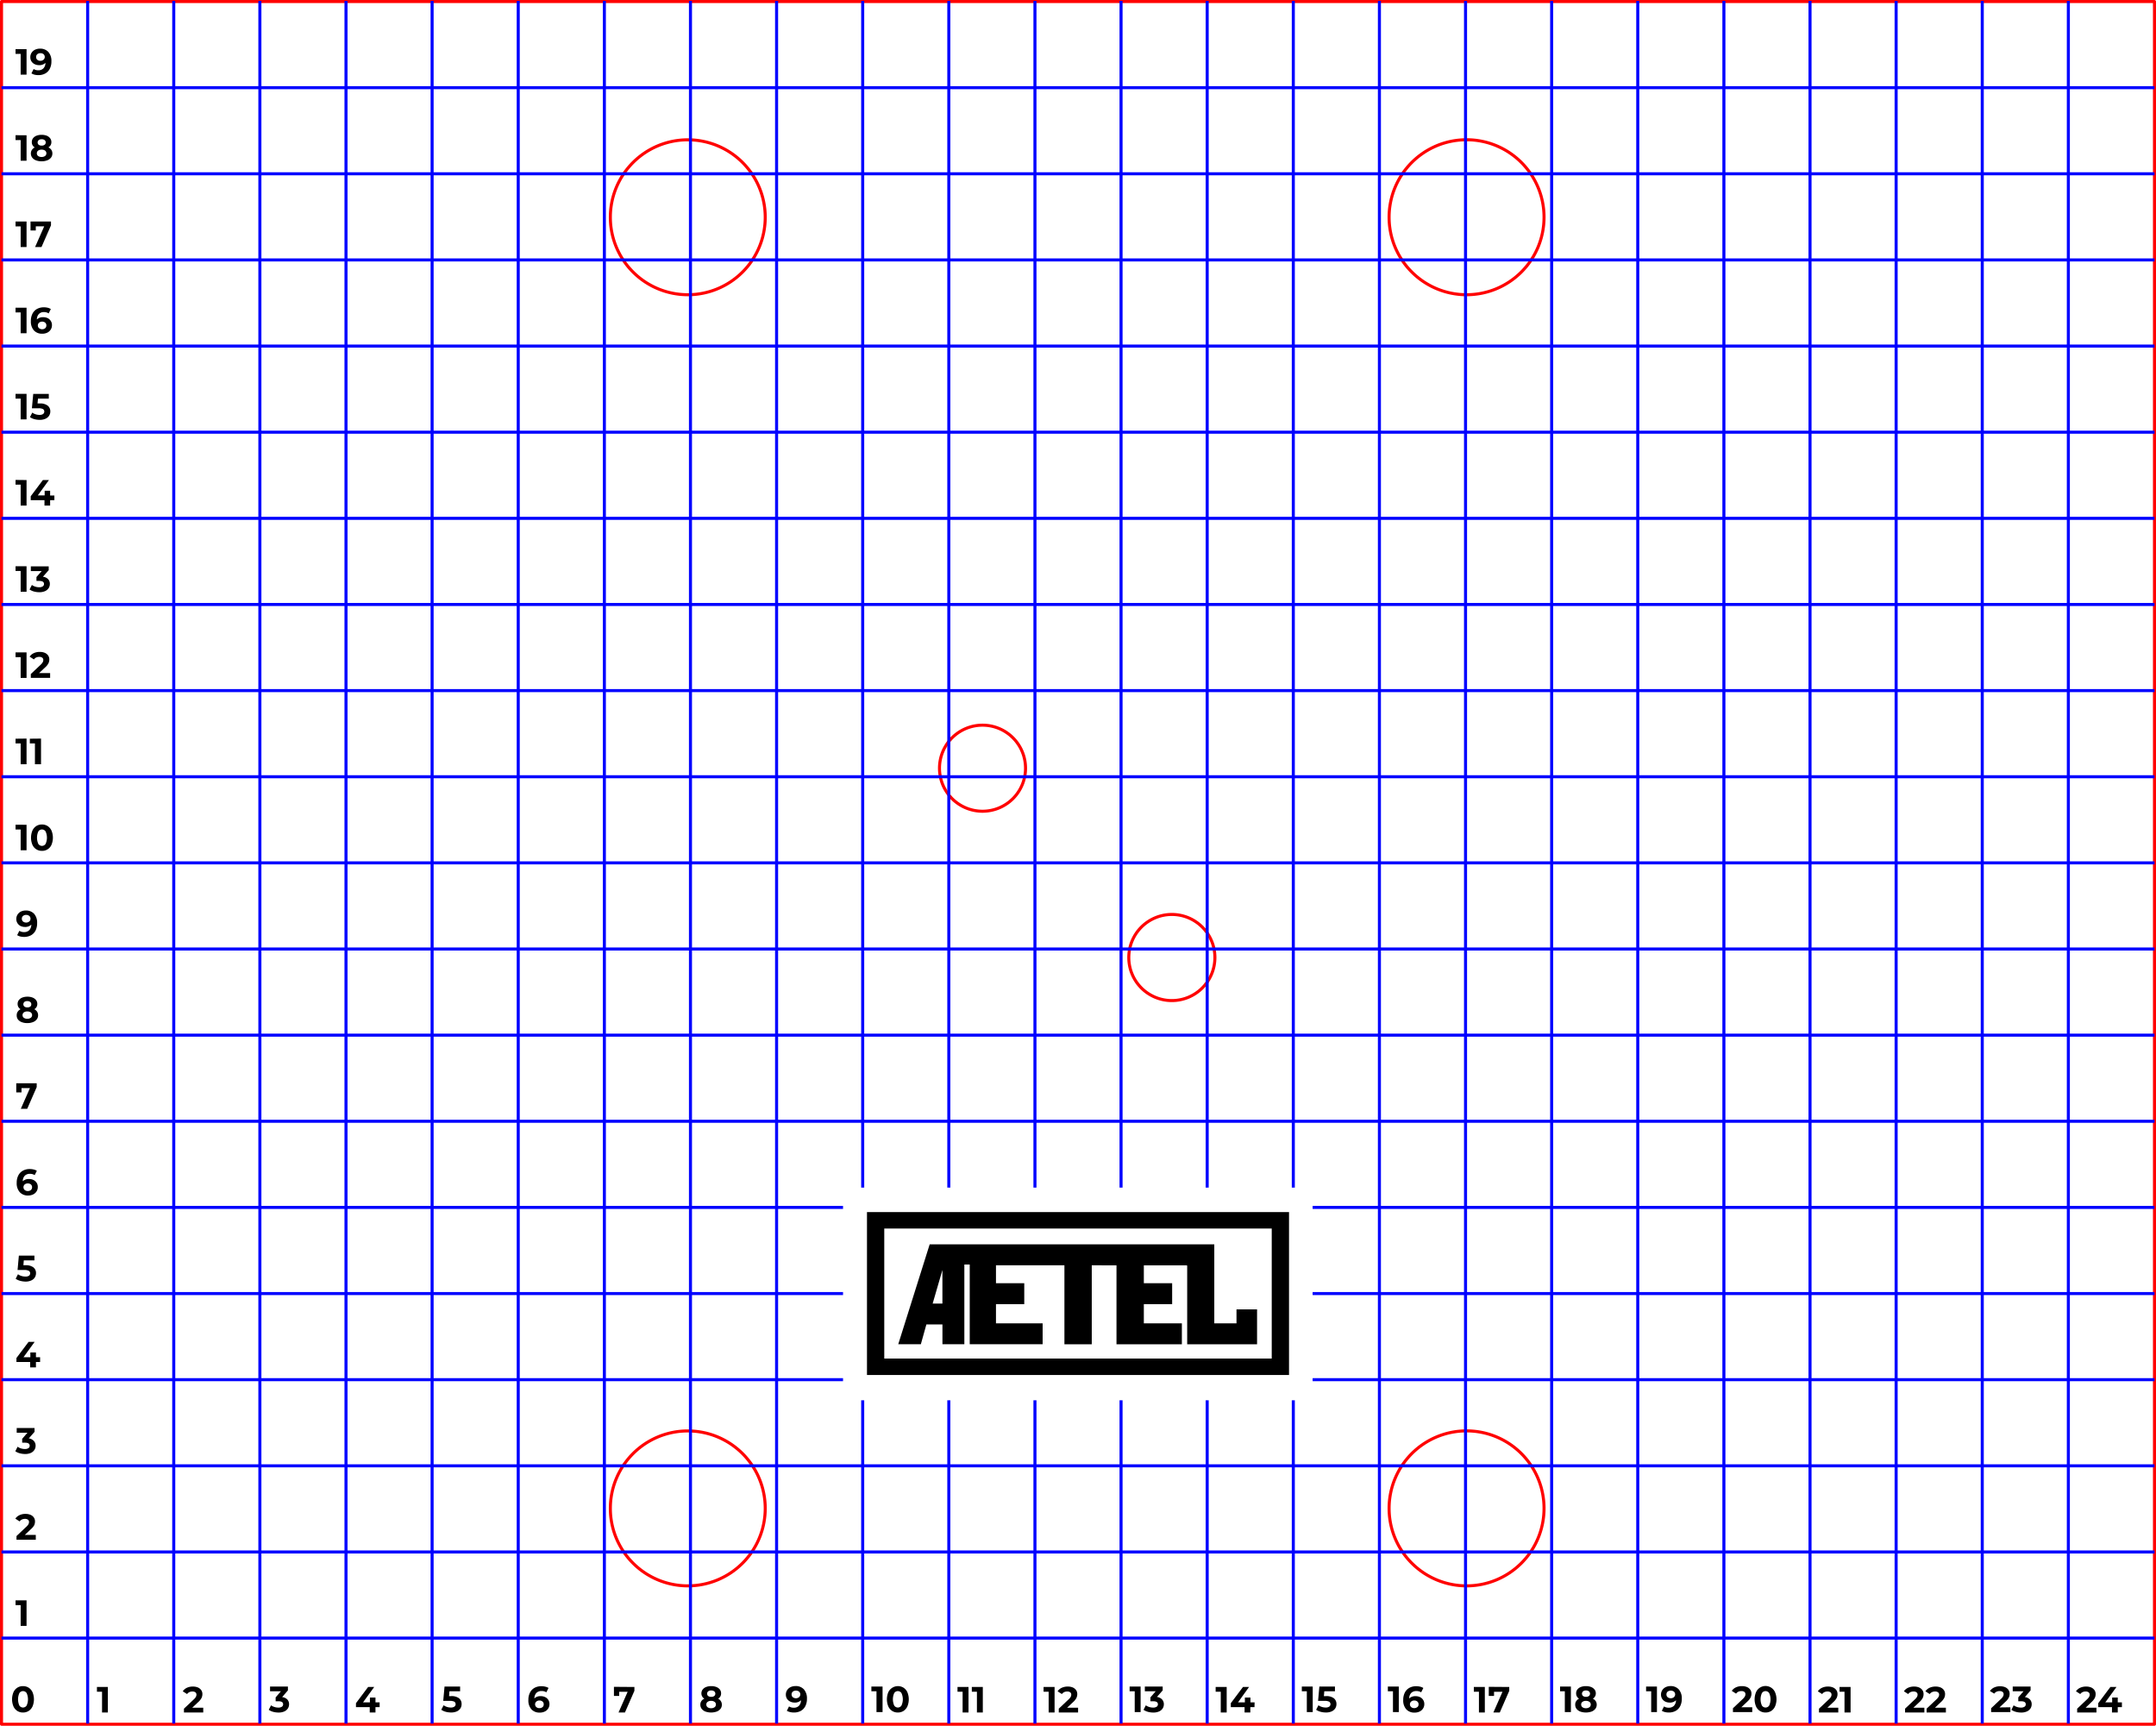 <?xml version="1.0" encoding="UTF-8" standalone="no"?>
<svg
   xmlns:dc="http://purl.org/dc/elements/1.1/"
   xmlns:cc="http://creativecommons.org/ns#"
   xmlns:rdf="http://www.w3.org/1999/02/22-rdf-syntax-ns#"
   xmlns:svg="http://www.w3.org/2000/svg"
   xmlns="http://www.w3.org/2000/svg"
   xmlns:sodipodi="http://sodipodi.sourceforge.net/DTD/sodipodi-0.dtd"
   xmlns:inkscape="http://www.inkscape.org/namespaces/inkscape"
   viewBox="0 0 709.66 567.93"
   version="1.1"
   id="svg276"
   sodipodi:docname="Y_Gantry_top_decorations.svg"
   width="187.764mm"
   height="150.265mm"
   inkscape:version="0.92.2 5c3e80d, 2017-08-06">
  <sodipodi:namedview
     pagecolor="#ffffff"
     bordercolor="#666666"
     borderopacity="1"
     objecttolerance="10"
     gridtolerance="10"
     guidetolerance="10"
     inkscape:pageopacity="0"
     inkscape:pageshadow="2"
     inkscape:window-width="640"
     inkscape:window-height="480"
     id="namedview278"
     showgrid="false"
     inkscape:document-units="mm"
     units="mm"
     inkscape:zoom="0.41554417"
     inkscape:cx="354.82999"
     inkscape:cy="283.965"
     inkscape:window-x="98"
     inkscape:window-y="0"
     inkscape:window-maximized="0"
     inkscape:current-layer="svg276" />
  <defs
     id="defs4">
    <style
       id="style2">.cls-1,.cls-2{fill:none;}.cls-1{stroke:red;stroke-linecap:round;stroke-linejoin:round;}.cls-2{stroke:blue;stroke-miterlimit:10;}</style>
  </defs>
  <title
     id="title6">Y_Gantry_top_decorations</title>
  <g
     id="top">
    <g
       id="CIRCLE">
      <path
         class="cls-1"
         d="m 308.74,252.31 a 14.16,14.16 0 1 1 14.16,14.16 14.16,14.16 0 0 1 -14.16,-14.16 z"
         transform="translate(0.5,0.5)"
         id="path8"
         inkscape:connector-curvature="0"
         style="fill:none;stroke:#ff0000;stroke-linecap:round;stroke-linejoin:round" />
    </g>
    <g
       id="CIRCLE-2"
       data-name="CIRCLE">
      <path
         class="cls-1"
         d="m 371.05,314.62 a 14.17,14.17 0 1 1 14.16,14.16 14.16,14.16 0 0 1 -14.16,-14.16 z"
         transform="translate(0.5,0.5)"
         id="path11"
         inkscape:connector-curvature="0"
         style="fill:none;stroke:#ff0000;stroke-linecap:round;stroke-linejoin:round" />
    </g>
    <g
       id="CIRCLE-3"
       data-name="CIRCLE">
      <path
         class="cls-1"
         d="M 200.4,71 A 25.49,25.49 0 1 1 225.89,96.49 25.49,25.49 0 0 1 200.4,71 Z"
         transform="translate(0.5,0.5)"
         id="path14"
         inkscape:connector-curvature="0"
         style="fill:none;stroke:#ff0000;stroke-linecap:round;stroke-linejoin:round" />
    </g>
    <g
       id="CIRCLE-4"
       data-name="CIRCLE">
      <path
         class="cls-1"
         d="m 456.73,495.9 a 25.5,25.5 0 1 1 25.5,25.49 25.5,25.5 0 0 1 -25.5,-25.49 z"
         transform="translate(0.5,0.5)"
         id="path17"
         inkscape:connector-curvature="0"
         style="fill:none;stroke:#ff0000;stroke-linecap:round;stroke-linejoin:round" />
    </g>
    <g
       id="CIRCLE-5"
       data-name="CIRCLE">
      <path
         class="cls-1"
         d="M 456.73,71 A 25.5,25.5 0 1 1 482.23,96.49 25.5,25.5 0 0 1 456.73,71 Z"
         transform="translate(0.5,0.5)"
         id="path20"
         inkscape:connector-curvature="0"
         style="fill:none;stroke:#ff0000;stroke-linecap:round;stroke-linejoin:round" />
    </g>
    <g
       id="CIRCLE-6"
       data-name="CIRCLE">
      <path
         class="cls-1"
         d="M 200.4,495.9 A 25.49,25.49 0 1 1 225.89,521.39 25.49,25.49 0 0 1 200.4,495.9 Z"
         transform="translate(0.5,0.5)"
         id="path23"
         inkscape:connector-curvature="0"
         style="fill:none;stroke:#ff0000;stroke-linecap:round;stroke-linejoin:round" />
    </g>
    <rect
       class="cls-1"
       x="0.5"
       y="0.5"
       width="708.66"
       height="566.93"
       id="rect26"
       style="fill:none;stroke:#ff0000;stroke-linecap:round;stroke-linejoin:round" />
  </g>
  <g
     id="deco_cut">
    <line
       class="cls-2"
       x1="28.85"
       y1="567.21"
       x2="28.85"
       y2="0.28"
       id="line29"
       style="fill:none;stroke:#0000ff;stroke-miterlimit:10" />
    <line
       class="cls-2"
       x1="57.19"
       y1="567.21"
       x2="57.19"
       y2="0.28"
       id="line31"
       style="fill:none;stroke:#0000ff;stroke-miterlimit:10" />
    <line
       class="cls-2"
       x1="85.54"
       y1="567.21"
       x2="85.54"
       y2="0.28"
       id="line33"
       style="fill:none;stroke:#0000ff;stroke-miterlimit:10" />
    <line
       class="cls-2"
       x1="113.89"
       y1="567.21"
       x2="113.89"
       y2="0.28"
       id="line35"
       style="fill:none;stroke:#0000ff;stroke-miterlimit:10" />
    <line
       class="cls-2"
       x1="142.23"
       y1="567.21"
       x2="142.23"
       y2="0.28"
       id="line37"
       style="fill:none;stroke:#0000ff;stroke-miterlimit:10" />
    <line
       class="cls-2"
       x1="170.58"
       y1="567.21"
       x2="170.58"
       y2="0.28"
       id="line39"
       style="fill:none;stroke:#0000ff;stroke-miterlimit:10" />
    <line
       class="cls-2"
       x1="198.93"
       y1="567.21"
       x2="198.93"
       y2="0.28"
       id="line41"
       style="fill:none;stroke:#0000ff;stroke-miterlimit:10" />
    <line
       class="cls-2"
       x1="227.27"
       y1="567.21"
       x2="227.27"
       y2="0.28"
       id="line43"
       style="fill:none;stroke:#0000ff;stroke-miterlimit:10" />
    <line
       class="cls-2"
       x1="255.62"
       y1="567.21"
       x2="255.62"
       y2="0.28"
       id="line45"
       style="fill:none;stroke:#0000ff;stroke-miterlimit:10" />
    <line
       class="cls-2"
       x1="283.96"
       y1="390.83"
       x2="283.96"
       y2="0.28"
       id="line47"
       style="fill:none;stroke:#0000ff;stroke-miterlimit:10" />
    <line
       class="cls-2"
       x1="312.31"
       y1="390.83"
       x2="312.31"
       y2="0.28"
       id="line49"
       style="fill:none;stroke:#0000ff;stroke-miterlimit:10" />
    <line
       class="cls-2"
       x1="340.66"
       y1="390.83"
       x2="340.66"
       y2="0.28"
       id="line51"
       style="fill:none;stroke:#0000ff;stroke-miterlimit:10" />
    <line
       class="cls-2"
       x1="369"
       y1="390.83"
       x2="369"
       y2="0.28"
       id="line53"
       style="fill:none;stroke:#0000ff;stroke-miterlimit:10" />
    <line
       class="cls-2"
       x1="397.35"
       y1="390.83"
       x2="397.35"
       y2="0.28"
       id="line55"
       style="fill:none;stroke:#0000ff;stroke-miterlimit:10" />
    <line
       class="cls-2"
       x1="425.7"
       y1="390.83"
       x2="425.7"
       y2="0.28"
       id="line57"
       style="fill:none;stroke:#0000ff;stroke-miterlimit:10" />
    <line
       class="cls-2"
       x1="454.04"
       y1="567.21"
       x2="454.04"
       y2="0.28"
       id="line59"
       style="fill:none;stroke:#0000ff;stroke-miterlimit:10" />
    <line
       class="cls-2"
       x1="482.39"
       y1="567.21"
       x2="482.39"
       y2="0.28"
       id="line61"
       style="fill:none;stroke:#0000ff;stroke-miterlimit:10" />
    <line
       class="cls-2"
       x1="510.74"
       y1="567.21"
       x2="510.74"
       y2="0.28"
       id="line63"
       style="fill:none;stroke:#0000ff;stroke-miterlimit:10" />
    <line
       class="cls-2"
       x1="539.08"
       y1="567.21"
       x2="539.08"
       y2="0.28"
       id="line65"
       style="fill:none;stroke:#0000ff;stroke-miterlimit:10" />
    <line
       class="cls-2"
       x1="567.43"
       y1="567.21"
       x2="567.43"
       y2="0.28"
       id="line67"
       style="fill:none;stroke:#0000ff;stroke-miterlimit:10" />
    <line
       class="cls-2"
       x1="595.78"
       y1="567.21"
       x2="595.78"
       y2="0.28"
       id="line69"
       style="fill:none;stroke:#0000ff;stroke-miterlimit:10" />
    <line
       class="cls-2"
       x1="624.12"
       y1="567.21"
       x2="624.12"
       y2="0.28"
       id="line71"
       style="fill:none;stroke:#0000ff;stroke-miterlimit:10" />
    <line
       class="cls-2"
       x1="652.47"
       y1="567.21"
       x2="652.47"
       y2="0.28"
       id="line73"
       style="fill:none;stroke:#0000ff;stroke-miterlimit:10" />
    <line
       class="cls-2"
       x1="680.81"
       y1="567.21"
       x2="680.81"
       y2="0.28"
       id="line75"
       style="fill:none;stroke:#0000ff;stroke-miterlimit:10" />
    <line
       class="cls-2"
       x1="0.5"
       y1="28.85"
       x2="709.16"
       y2="28.85"
       id="line77"
       style="fill:none;stroke:#0000ff;stroke-miterlimit:10" />
    <line
       class="cls-2"
       x1="0.5"
       y1="57.19"
       x2="709.16"
       y2="57.19"
       id="line79"
       style="fill:none;stroke:#0000ff;stroke-miterlimit:10" />
    <line
       class="cls-2"
       x1="0.5"
       y1="85.54"
       x2="709.16"
       y2="85.54"
       id="line81"
       style="fill:none;stroke:#0000ff;stroke-miterlimit:10" />
    <line
       class="cls-2"
       x1="0.5"
       y1="113.89"
       x2="709.16"
       y2="113.89"
       id="line83"
       style="fill:none;stroke:#0000ff;stroke-miterlimit:10" />
    <line
       class="cls-2"
       x1="0.5"
       y1="142.23"
       x2="709.16"
       y2="142.23"
       id="line85"
       style="fill:none;stroke:#0000ff;stroke-miterlimit:10" />
    <line
       class="cls-2"
       x1="0.5"
       y1="170.58"
       x2="709.16"
       y2="170.58"
       id="line87"
       style="fill:none;stroke:#0000ff;stroke-miterlimit:10" />
    <line
       class="cls-2"
       x1="0.5"
       y1="198.93"
       x2="709.16"
       y2="198.93"
       id="line89"
       style="fill:none;stroke:#0000ff;stroke-miterlimit:10" />
    <line
       class="cls-2"
       x1="0.5"
       y1="227.27"
       x2="709.16"
       y2="227.27"
       id="line91"
       style="fill:none;stroke:#0000ff;stroke-miterlimit:10" />
    <line
       class="cls-2"
       x1="0.5"
       y1="255.62"
       x2="709.16"
       y2="255.62"
       id="line93"
       style="fill:none;stroke:#0000ff;stroke-miterlimit:10" />
    <line
       class="cls-2"
       x1="0.5"
       y1="283.96"
       x2="709.16"
       y2="283.96"
       id="line95"
       style="fill:none;stroke:#0000ff;stroke-miterlimit:10" />
    <line
       class="cls-2"
       x1="0.5"
       y1="312.31"
       x2="709.16"
       y2="312.31"
       id="line97"
       style="fill:none;stroke:#0000ff;stroke-miterlimit:10" />
    <line
       class="cls-2"
       x1="0.5"
       y1="340.66"
       x2="709.16"
       y2="340.66"
       id="line99"
       style="fill:none;stroke:#0000ff;stroke-miterlimit:10" />
    <line
       class="cls-2"
       x1="0.5"
       y1="369"
       x2="709.16"
       y2="369"
       id="line101"
       style="fill:none;stroke:#0000ff;stroke-miterlimit:10" />
    <line
       class="cls-2"
       x1="0.5"
       y1="397.35"
       x2="277.49"
       y2="397.35"
       id="line103"
       style="fill:none;stroke:#0000ff;stroke-miterlimit:10" />
    <line
       class="cls-2"
       x1="0.5"
       y1="425.7"
       x2="277.49"
       y2="425.7"
       id="line105"
       style="fill:none;stroke:#0000ff;stroke-miterlimit:10" />
    <line
       class="cls-2"
       x1="0.5"
       y1="454.04"
       x2="277.49"
       y2="454.04"
       id="line107"
       style="fill:none;stroke:#0000ff;stroke-miterlimit:10" />
    <line
       class="cls-2"
       x1="0.5"
       y1="482.39"
       x2="709.16"
       y2="482.39"
       id="line109"
       style="fill:none;stroke:#0000ff;stroke-miterlimit:10" />
    <line
       class="cls-2"
       x1="0.5"
       y1="510.74"
       x2="709.16"
       y2="510.74"
       id="line111"
       style="fill:none;stroke:#0000ff;stroke-miterlimit:10" />
    <line
       class="cls-2"
       x1="0.5"
       y1="539.08"
       x2="709.16"
       y2="539.08"
       id="line113"
       style="fill:none;stroke:#0000ff;stroke-miterlimit:10" />
    <path
       d="M 284.87,398.39 V 452 h 138.92 v -53.61 z m 133.23,48.2 H 290.56 V 403.8 H 418.1 Z"
       transform="translate(0.5,0.5)"
       id="path115"
       inkscape:connector-curvature="0" />
    <path
       d="m 406.5,430.4 v 4.6 h -7.31 v -26 h -93.68 l -10.35,32.88 h 7.44 l 1.82,-6.51 h 5.29 v 6.51 h 7.21 v -26.24 h 1.77 v 26.24 h 24 V 435 h -15.36 v -6.32 h 9.31 v -6.89 h -9.31 v -5.89 h 22.53 v 26 h 9 v -26 H 367 v 26 h 21.52 V 435 H 376 v -6.32 h 9.32 v -6.89 H 376 v -5.89 h 14.18 v 0.1 h 0.09 v 25.89 h 23 V 430.4 Z m -96.8,-12.91 v 11 h -3.21 l 3.21,-11.05 v 0.07 z"
       transform="translate(0.5,0.5)"
       id="path117"
       inkscape:connector-curvature="0" />
    <path
       d="m 544.89,554.53 v 8.4 H 543 v -6.84 h -1.68 v -1.56 z"
       transform="translate(0.5,0.5)"
       id="path119"
       inkscape:connector-curvature="0" />
    <path
       d="m 552.07,555.46 a 4.42,4.42 0 0 1 1,3.09 5.18,5.18 0 0 1 -0.54,2.45 3.68,3.68 0 0 1 -1.5,1.55 4.67,4.67 0 0 1 -2.25,0.52 5.34,5.34 0 0 1 -1.28,-0.15 3.6,3.6 0 0 1 -1,-0.42 l 0.72,-1.43 a 2.75,2.75 0 0 0 1.58,0.42 2.28,2.28 0 0 0 1.69,-0.63 2.66,2.66 0 0 0 0.67,-1.82 2.8,2.8 0 0 1 -2.09,0.76 3.23,3.23 0 0 1 -1.46,-0.33 2.58,2.58 0 0 1 -1,-0.91 2.55,2.55 0 0 1 -0.38,-1.38 2.59,2.59 0 0 1 0.42,-1.47 2.69,2.69 0 0 1 1.15,-1 3.69,3.69 0 0 1 1.61,-0.34 3.55,3.55 0 0 1 2.66,1.09 z m -1.58,2.54 a 1.22,1.22 0 0 0 0,-1.8 1.76,1.76 0 0 0 -2.08,0 1.16,1.16 0 0 0 -0.39,0.92 1.14,1.14 0 0 0 0.39,0.91 1.69,1.69 0 0 0 2.07,0 z"
       transform="translate(0.5,0.5)"
       id="path121"
       inkscape:connector-curvature="0" />
    <path
       d="m 576.26,561.35 v 1.58 h -6.35 v -1.26 l 3.24,-3.06 a 3.45,3.45 0 0 0 0.69,-0.85 1.52,1.52 0 0 0 0.18,-0.7 0.92,0.92 0 0 0 -0.34,-0.77 1.59,1.59 0 0 0 -1,-0.27 2.33,2.33 0 0 0 -1,0.21 1.94,1.94 0 0 0 -0.74,0.63 l -1.42,-0.91 a 3.34,3.34 0 0 1 1.36,-1.15 4.5,4.5 0 0 1 2,-0.41 4.17,4.17 0 0 1 1.64,0.3 2.5,2.5 0 0 1 1.09,0.87 2.23,2.23 0 0 1 0.39,1.31 2.93,2.93 0 0 1 -0.29,1.28 4.88,4.88 0 0 1 -1.11,1.37 l -1.94,1.83 z"
       transform="translate(0.5,0.5)"
       id="path123"
       inkscape:connector-curvature="0" />
    <path
       d="m 578.78,562.56 a 3.45,3.45 0 0 1 -1.28,-1.5 6.13,6.13 0 0 1 0,-4.66 3.42,3.42 0 0 1 6.27,0 6,6 0 0 1 0,4.66 3.43,3.43 0 0 1 -1.27,1.5 3.47,3.47 0 0 1 -1.86,0.51 3.42,3.42 0 0 1 -1.86,-0.51 z m 3.06,-1.79 a 4.95,4.95 0 0 0 0,-4.08 1.42,1.42 0 0 0 -2.4,0 4.95,4.95 0 0 0 0,4.08 1.42,1.42 0 0 0 2.4,0 z"
       transform="translate(0.5,0.5)"
       id="path125"
       inkscape:connector-curvature="0" />
    <path
       d="m 516.57,554.53 v 8.4 h -2 v -6.84 H 513 v -1.56 z"
       transform="translate(0.5,0.5)"
       id="path127"
       inkscape:connector-curvature="0" />
    <path
       d="m 524.74,559.33 a 2.07,2.07 0 0 1 0.33,1.16 2.19,2.19 0 0 1 -0.45,1.37 2.91,2.91 0 0 1 -1.25,0.9 5.71,5.71 0 0 1 -3.71,0 2.94,2.94 0 0 1 -1.24,-0.9 2.24,2.24 0 0 1 -0.43,-1.37 2,2 0 0 1 0.33,-1.16 2.37,2.37 0 0 1 0.94,-0.82 2.07,2.07 0 0 1 -0.72,-0.72 2,2 0 0 1 -0.25,-1 2.08,2.08 0 0 1 0.4,-1.28 2.6,2.6 0 0 1 1.14,-0.83 4.42,4.42 0 0 1 1.68,-0.29 4.49,4.49 0 0 1 1.7,0.29 2.7,2.7 0 0 1 1.15,0.83 2.08,2.08 0 0 1 0.41,1.28 2,2 0 0 1 -0.26,1 2,2 0 0 1 -0.73,0.72 2.43,2.43 0 0 1 0.96,0.82 z m -2.07,2 a 1.06,1.06 0 0 0 0.43,-0.89 1,1 0 0 0 -0.43,-0.87 1.84,1.84 0 0 0 -1.16,-0.33 1.8,1.8 0 0 0 -1.14,0.33 1,1 0 0 0 -0.42,0.87 1.05,1.05 0 0 0 0.42,0.89 1.8,1.8 0 0 0 1.14,0.33 1.84,1.84 0 0 0 1.16,-0.34 z m -2.1,-5.22 a 1,1 0 0 0 0,1.53 1.48,1.48 0 0 0 0.94,0.27 1.56,1.56 0 0 0 1,-0.27 1,1 0 0 0 0,-1.53 1.5,1.5 0 0 0 -1,-0.29 1.47,1.47 0 0 0 -0.94,0.28 z"
       transform="translate(0.5,0.5)"
       id="path129"
       inkscape:connector-curvature="0" />
    <path
       d="m 488.24,554.67 v 8.4 h -1.94 v -6.84 h -1.68 v -1.56 z"
       transform="translate(0.5,0.5)"
       id="path131"
       inkscape:connector-curvature="0" />
    <path
       d="m 496.28,554.67 v 1.26 l -3.12,7.14 h -2.11 l 3,-6.81 h -2.78 v 1.36 h -1.73 v -3 z"
       transform="translate(0.5,0.5)"
       id="path133"
       inkscape:connector-curvature="0" />
    <path
       d="m 459.92,554.53 v 8.4 H 458 v -6.84 h -1.68 v -1.56 z"
       transform="translate(0.5,0.5)"
       id="path135"
       inkscape:connector-curvature="0" />
    <path
       d="m 466.89,558 a 2.48,2.48 0 0 1 1.43,2.29 2.59,2.59 0 0 1 -0.42,1.47 2.69,2.69 0 0 1 -1.15,1 3.69,3.69 0 0 1 -1.61,0.34 3.56,3.56 0 0 1 -2.76,-1.08 4.34,4.34 0 0 1 -1,-3.08 5.18,5.18 0 0 1 0.54,-2.45 3.7,3.7 0 0 1 1.51,-1.55 4.6,4.6 0 0 1 2.24,-0.52 5.55,5.55 0 0 1 1.29,0.15 3.6,3.6 0 0 1 1.04,0.43 l -0.72,1.43 a 2.77,2.77 0 0 0 -1.58,-0.42 2.31,2.31 0 0 0 -1.69,0.62 2.64,2.64 0 0 0 -0.67,1.82 2.81,2.81 0 0 1 2.08,-0.75 3.23,3.23 0 0 1 1.47,0.3 z m -0.85,3.3 a 1.16,1.16 0 0 0 0.39,-0.92 1.14,1.14 0 0 0 -0.39,-0.91 1.49,1.49 0 0 0 -1,-0.35 1.52,1.52 0 0 0 -1.05,0.36 1.2,1.2 0 0 0 0,1.8 1.53,1.53 0 0 0 1.08,0.35 1.5,1.5 0 0 0 0.93,-0.34 z"
       transform="translate(0.5,0.5)"
       id="path137"
       inkscape:connector-curvature="0" />
    <path
       d="m 431.59,554.53 v 8.4 h -1.94 v -6.84 H 428 v -1.56 z"
       transform="translate(0.5,0.5)"
       id="path139"
       inkscape:connector-curvature="0" />
    <path
       d="m 438.56,558.39 a 2.38,2.38 0 0 1 0.84,1.9 2.61,2.61 0 0 1 -0.38,1.4 2.79,2.79 0 0 1 -1.17,1 4.48,4.48 0 0 1 -1.94,0.37 6.4,6.4 0 0 1 -1.74,-0.23 4.48,4.48 0 0 1 -1.46,-0.67 l 0.77,-1.48 a 3.66,3.66 0 0 0 1.1,0.55 4,4 0 0 0 1.28,0.2 2,2 0 0 0 1.16,-0.29 1,1 0 0 0 0,-1.62 3.08,3.08 0 0 0 -1.52,-0.27 h -2.15 l 0.43,-4.73 h 5.13 v 1.56 h -3.51 l -0.13,1.6 h 0.69 a 4.06,4.06 0 0 1 2.6,0.71 z"
       transform="translate(0.5,0.5)"
       id="path141"
       inkscape:connector-curvature="0" />
    <path
       d="m 403.27,554.67 v 8.4 h -1.95 v -6.84 h -1.68 v -1.56 z"
       transform="translate(0.5,0.5)"
       id="path143"
       inkscape:connector-curvature="0" />
    <path
       d="m 412.42,561.31 h -1.37 v 1.76 h -1.89 v -1.76 h -4.53 V 560 l 4,-5.33 h 2 l -3.63,5.06 h 2.26 v -1.58 h 1.83 v 1.58 h 1.37 z"
       transform="translate(0.5,0.5)"
       id="path145"
       inkscape:connector-curvature="0" />
    <path
       d="m 374.94,554.53 v 8.4 H 373 v -6.84 h -1.68 v -1.56 z"
       transform="translate(0.5,0.5)"
       id="path147"
       inkscape:connector-curvature="0" />
    <path
       d="m 382,558.77 a 2.28,2.28 0 0 1 0.59,1.59 2.55,2.55 0 0 1 -0.38,1.35 2.75,2.75 0 0 1 -1.17,1 4.49,4.49 0 0 1 -1.93,0.37 6.52,6.52 0 0 1 -1.75,-0.23 4.68,4.68 0 0 1 -1.46,-0.67 l 0.76,-1.48 a 3.6,3.6 0 0 0 1.11,0.55 4,4 0 0 0 1.29,0.2 2,2 0 0 0 1.15,-0.28 0.9,0.9 0 0 0 0.42,-0.8 c 0,-0.69 -0.52,-1 -1.57,-1 h -0.89 v -1.28 l 1.73,-2 h -3.57 v -1.56 h 5.88 v 1.26 l -1.9,2.16 a 2.79,2.79 0 0 1 1.69,0.82 z"
       transform="translate(0.5,0.5)"
       id="path149"
       inkscape:connector-curvature="0" />
    <path
       d="m 346.62,554.67 v 8.4 h -1.95 v -6.84 H 343 v -1.56 z"
       transform="translate(0.5,0.5)"
       id="path151"
       inkscape:connector-curvature="0" />
    <path
       d="m 354.36,561.49 v 1.58 H 348 v -1.26 l 3.24,-3.06 a 3.44,3.44 0 0 0 0.69,-0.84 1.55,1.55 0 0 0 0.18,-0.7 0.93,0.93 0 0 0 -0.34,-0.78 1.59,1.59 0 0 0 -1,-0.27 2.33,2.33 0 0 0 -1,0.21 1.94,1.94 0 0 0 -0.74,0.63 l -1.42,-0.91 a 3.34,3.34 0 0 1 1.36,-1.15 4.64,4.64 0 0 1 2,-0.41 4.17,4.17 0 0 1 1.64,0.3 2.58,2.58 0 0 1 1.09,0.87 2.23,2.23 0 0 1 0.39,1.31 3,3 0 0 1 -0.29,1.29 5,5 0 0 1 -1.11,1.37 l -1.94,1.82 z"
       transform="translate(0.5,0.5)"
       id="path153"
       inkscape:connector-curvature="0" />
    <path
       d="m 318.29,554.67 v 8.4 h -1.94 v -6.84 h -1.68 v -1.56 z"
       transform="translate(0.5,0.5)"
       id="path155"
       inkscape:connector-curvature="0" />
    <path
       d="m 323,554.67 v 8.4 h -1.94 v -6.84 h -1.68 v -1.56 z"
       transform="translate(0.5,0.5)"
       id="path157"
       inkscape:connector-curvature="0" />
    <path
       d="m 290,554.53 v 8.4 h -2 v -6.84 h -1.68 v -1.56 z"
       transform="translate(0.5,0.5)"
       id="path159"
       inkscape:connector-curvature="0" />
    <path
       d="m 293.17,562.56 a 3.45,3.45 0 0 1 -1.28,-1.5 6.13,6.13 0 0 1 0,-4.66 3.51,3.51 0 0 1 5,-1.5 3.51,3.51 0 0 1 1.28,1.5 6.13,6.13 0 0 1 0,4.66 3.51,3.51 0 0 1 -1.28,1.5 3.47,3.47 0 0 1 -1.86,0.51 3.42,3.42 0 0 1 -1.86,-0.51 z m 3.06,-1.79 a 4.95,4.95 0 0 0 0,-4.08 1.42,1.42 0 0 0 -2.4,0 5.05,5.05 0 0 0 0,4.08 1.42,1.42 0 0 0 2.4,0 z"
       transform="translate(0.5,0.5)"
       id="path161"
       inkscape:connector-curvature="0" />
    <path
       d="m 264.11,555.46 a 4.42,4.42 0 0 1 1,3.09 5.18,5.18 0 0 1 -0.54,2.45 3.68,3.68 0 0 1 -1.5,1.55 4.67,4.67 0 0 1 -2.25,0.52 5.34,5.34 0 0 1 -1.28,-0.15 3.6,3.6 0 0 1 -1.05,-0.42 l 0.72,-1.43 a 2.75,2.75 0 0 0 1.58,0.42 2.28,2.28 0 0 0 1.69,-0.63 2.66,2.66 0 0 0 0.67,-1.82 2.8,2.8 0 0 1 -2.09,0.76 3.23,3.23 0 0 1 -1.46,-0.33 2.58,2.58 0 0 1 -1.05,-0.91 2.55,2.55 0 0 1 -0.38,-1.38 2.59,2.59 0 0 1 0.42,-1.47 2.69,2.69 0 0 1 1.15,-1 3.69,3.69 0 0 1 1.61,-0.34 3.55,3.55 0 0 1 2.76,1.09 z m -1.58,2.54 a 1.22,1.22 0 0 0 0,-1.8 1.76,1.76 0 0 0 -2.08,0 1.16,1.16 0 0 0 -0.39,0.92 1.14,1.14 0 0 0 0.39,0.91 1.69,1.69 0 0 0 2.07,0 z"
       transform="translate(0.5,0.5)"
       id="path163"
       inkscape:connector-curvature="0" />
    <path
       d="m 236.77,559.33 a 2.07,2.07 0 0 1 0.33,1.16 2.18,2.18 0 0 1 -0.44,1.37 3,3 0 0 1 -1.25,0.9 5.71,5.71 0 0 1 -3.71,0 2.94,2.94 0 0 1 -1.24,-0.9 2.24,2.24 0 0 1 -0.44,-1.37 2.07,2.07 0 0 1 0.33,-1.16 2.4,2.4 0 0 1 1,-0.82 1.91,1.91 0 0 1 -0.72,-0.72 2,2 0 0 1 -0.26,-1 2.08,2.08 0 0 1 0.41,-1.28 2.6,2.6 0 0 1 1.14,-0.83 4.42,4.42 0 0 1 1.68,-0.29 4.49,4.49 0 0 1 1.7,0.29 2.7,2.7 0 0 1 1.15,0.83 2.08,2.08 0 0 1 0.4,1.28 2,2 0 0 1 -0.25,1 2,2 0 0 1 -0.73,0.72 2.33,2.33 0 0 1 0.9,0.82 z m -2.06,2 a 1.09,1.09 0 0 0 0.43,-0.89 1,1 0 0 0 -0.43,-0.87 1.84,1.84 0 0 0 -1.16,-0.33 1.8,1.8 0 0 0 -1.14,0.33 1,1 0 0 0 -0.42,0.87 1.05,1.05 0 0 0 0.42,0.89 1.8,1.8 0 0 0 1.14,0.33 1.84,1.84 0 0 0 1.16,-0.34 z m -2.1,-5.22 a 0.9,0.9 0 0 0 -0.35,0.77 0.93,0.93 0 0 0 0.34,0.76 1.53,1.53 0 0 0 1,0.27 1.56,1.56 0 0 0 1,-0.27 1,1 0 0 0 0,-1.53 1.5,1.5 0 0 0 -1,-0.29 1.47,1.47 0 0 0 -0.99,0.28 z"
       transform="translate(0.5,0.5)"
       id="path165"
       inkscape:connector-curvature="0" />
    <path
       d="m 208.32,554.67 v 1.26 l -3.12,7.14 h -2.11 l 3,-6.81 h -2.78 v 1.36 h -1.73 v -3 z"
       transform="translate(0.5,0.5)"
       id="path167"
       inkscape:connector-curvature="0" />
    <path
       d="m 178.93,558 a 2.48,2.48 0 0 1 1.43,2.29 2.59,2.59 0 0 1 -0.42,1.47 2.69,2.69 0 0 1 -1.15,1 3.69,3.69 0 0 1 -1.61,0.34 3.56,3.56 0 0 1 -2.76,-1.08 4.34,4.34 0 0 1 -1,-3.08 5.18,5.18 0 0 1 0.54,-2.45 3.7,3.7 0 0 1 1.51,-1.55 4.6,4.6 0 0 1 2.24,-0.52 5.55,5.55 0 0 1 1.29,0.15 3.6,3.6 0 0 1 1.05,0.42 l -0.72,1.43 a 2.77,2.77 0 0 0 -1.58,-0.42 2.31,2.31 0 0 0 -1.69,0.62 2.64,2.64 0 0 0 -0.67,1.82 2.81,2.81 0 0 1 2.08,-0.75 3.23,3.23 0 0 1 1.46,0.31 z m -0.85,3.3 a 1.16,1.16 0 0 0 0.39,-0.92 1.14,1.14 0 0 0 -0.39,-0.91 1.49,1.49 0 0 0 -1,-0.35 1.52,1.52 0 0 0 -1.05,0.36 1.2,1.2 0 0 0 0,1.8 1.53,1.53 0 0 0 1.08,0.35 1.5,1.5 0 0 0 0.97,-0.34 z"
       transform="translate(0.5,0.5)"
       id="path169"
       inkscape:connector-curvature="0" />
    <path
       d="m 150.6,558.39 a 2.38,2.38 0 0 1 0.84,1.9 2.61,2.61 0 0 1 -0.38,1.4 2.79,2.79 0 0 1 -1.17,1 4.48,4.48 0 0 1 -1.94,0.37 6.4,6.4 0 0 1 -1.74,-0.23 4.48,4.48 0 0 1 -1.46,-0.67 l 0.77,-1.48 a 3.55,3.55 0 0 0 1.1,0.55 4,4 0 0 0 1.28,0.2 2,2 0 0 0 1.16,-0.29 1,1 0 0 0 0,-1.62 3.08,3.08 0 0 0 -1.52,-0.27 h -2.15 l 0.43,-4.73 h 5.13 v 1.56 h -3.51 l -0.13,1.6 H 148 a 4.06,4.06 0 0 1 2.6,0.71 z"
       transform="translate(0.5,0.5)"
       id="path171"
       inkscape:connector-curvature="0" />
    <path
       d="m 124.46,561.31 h -1.37 v 1.76 h -1.89 v -1.76 h -4.53 V 560 l 4,-5.33 h 2 l -3.67,5.06 h 2.26 v -1.58 h 1.83 v 1.58 h 1.37 z"
       transform="translate(0.5,0.5)"
       id="path173"
       inkscape:connector-curvature="0" />
    <path
       d="m 94.06,558.77 a 2.28,2.28 0 0 1 0.59,1.59 2.55,2.55 0 0 1 -0.38,1.35 2.75,2.75 0 0 1 -1.17,1 4.49,4.49 0 0 1 -1.93,0.37 6.52,6.52 0 0 1 -1.75,-0.23 4.58,4.58 0 0 1 -1.46,-0.67 l 0.76,-1.48 a 3.6,3.6 0 0 0 1.11,0.55 4,4 0 0 0 1.29,0.2 2,2 0 0 0 1.15,-0.28 0.9,0.9 0 0 0 0.42,-0.8 c 0,-0.69 -0.52,-1 -1.57,-1 h -0.89 v -1.28 l 1.73,-2 h -3.57 v -1.56 h 5.88 v 1.26 l -1.9,2.21 a 2.82,2.82 0 0 1 1.69,0.77 z"
       transform="translate(0.5,0.5)"
       id="path175"
       inkscape:connector-curvature="0" />
    <path
       d="m 66.4,561.49 v 1.58 h -6.35 v -1.26 l 3.24,-3.06 a 3.44,3.44 0 0 0 0.69,-0.84 1.55,1.55 0 0 0 0.18,-0.7 0.93,0.93 0 0 0 -0.34,-0.78 1.59,1.59 0 0 0 -1,-0.27 2.33,2.33 0 0 0 -1,0.21 1.94,1.94 0 0 0 -0.74,0.63 l -1.42,-0.91 a 3.34,3.34 0 0 1 1.34,-1.15 4.58,4.58 0 0 1 2,-0.41 4.17,4.17 0 0 1 1.64,0.3 2.64,2.64 0 0 1 1.09,0.87 2.23,2.23 0 0 1 0.39,1.31 3,3 0 0 1 -0.29,1.29 4.9,4.9 0 0 1 -1.12,1.37 l -1.93,1.82 z"
       transform="translate(0.5,0.5)"
       id="path177"
       inkscape:connector-curvature="0" />
    <path
       d="m 35,554.67 v 8.4 h -1.91 v -6.84 h -1.68 v -1.56 z"
       transform="translate(0.5,0.5)"
       id="path179"
       inkscape:connector-curvature="0" />
    <path
       d="m 5.21,562.56 a 3.45,3.45 0 0 1 -1.28,-1.5 6.13,6.13 0 0 1 0,-4.66 3.45,3.45 0 0 1 1.28,-1.5 3.42,3.42 0 0 1 1.86,-0.51 3.47,3.47 0 0 1 1.86,0.51 3.51,3.51 0 0 1 1.28,1.5 6.13,6.13 0 0 1 0,4.66 3.51,3.51 0 0 1 -1.28,1.5 3.47,3.47 0 0 1 -1.86,0.51 3.42,3.42 0 0 1 -1.86,-0.51 z m 3.06,-1.79 a 4.95,4.95 0 0 0 0,-4.08 1.42,1.42 0 0 0 -2.4,0 5.05,5.05 0 0 0 0,4.08 1.42,1.42 0 0 0 2.4,0 z"
       transform="translate(0.5,0.5)"
       id="path181"
       inkscape:connector-curvature="0" />
    <path
       d="m 661.23,561.35 v 1.58 h -6.34 v -1.26 l 3.24,-3.06 a 3.45,3.45 0 0 0 0.69,-0.85 1.52,1.52 0 0 0 0.18,-0.7 0.92,0.92 0 0 0 -0.34,-0.77 1.59,1.59 0 0 0 -1,-0.27 2.33,2.33 0 0 0 -1,0.21 1.94,1.94 0 0 0 -0.74,0.63 L 654.5,556 a 3.34,3.34 0 0 1 1.36,-1.15 4.44,4.44 0 0 1 2,-0.41 4.17,4.17 0 0 1 1.64,0.3 2.56,2.56 0 0 1 1.09,0.87 2.23,2.23 0 0 1 0.39,1.31 2.93,2.93 0 0 1 -0.29,1.28 4.77,4.77 0 0 1 -1.12,1.37 l -1.93,1.83 z"
       transform="translate(0.5,0.5)"
       id="path183"
       inkscape:connector-curvature="0" />
    <path
       d="m 667.65,558.77 a 2.24,2.24 0 0 1 0.59,1.59 2.55,2.55 0 0 1 -0.38,1.35 2.75,2.75 0 0 1 -1.17,1 4.49,4.49 0 0 1 -1.93,0.37 6.4,6.4 0 0 1 -1.74,-0.23 4.48,4.48 0 0 1 -1.46,-0.67 l 0.75,-1.48 a 3.6,3.6 0 0 0 1.11,0.55 4,4 0 0 0 1.29,0.2 2.05,2.05 0 0 0 1.16,-0.28 0.9,0.9 0 0 0 0.42,-0.8 c 0,-0.69 -0.53,-1 -1.58,-1 h -0.88 v -1.28 l 1.72,-2 H 662 v -1.56 h 5.88 v 1.26 L 666,558 a 2.79,2.79 0 0 1 1.65,0.77 z"
       transform="translate(0.5,0.5)"
       id="path185"
       inkscape:connector-curvature="0" />
    <path
       d="m 632.91,561.49 v 1.58 h -6.35 v -1.26 l 3.24,-3.06 a 3.53,3.53 0 0 0 0.7,-0.84 1.55,1.55 0 0 0 0.18,-0.7 0.93,0.93 0 0 0 -0.35,-0.78 1.57,1.57 0 0 0 -1,-0.27 2.33,2.33 0 0 0 -1,0.21 1.94,1.94 0 0 0 -0.74,0.63 l -1.41,-0.91 a 3.31,3.31 0 0 1 1.35,-1.15 4.64,4.64 0 0 1 2,-0.41 4.14,4.14 0 0 1 1.64,0.3 2.58,2.58 0 0 1 1.09,0.87 2.23,2.23 0 0 1 0.39,1.31 2.84,2.84 0 0 1 -0.29,1.29 5,5 0 0 1 -1.11,1.37 l -1.94,1.82 z"
       transform="translate(0.5,0.5)"
       id="path187"
       inkscape:connector-curvature="0" />
    <path
       d="m 640,561.49 v 1.58 h -6.35 v -1.26 l 3.24,-3.06 a 3.53,3.53 0 0 0 0.7,-0.84 1.55,1.55 0 0 0 0.18,-0.7 0.93,0.93 0 0 0 -0.35,-0.78 1.57,1.57 0 0 0 -1,-0.27 2.25,2.25 0 0 0 -1,0.21 1.9,1.9 0 0 0 -0.75,0.63 l -1.41,-0.91 a 3.31,3.31 0 0 1 1.35,-1.15 4.64,4.64 0 0 1 2,-0.41 4.14,4.14 0 0 1 1.64,0.3 2.58,2.58 0 0 1 1.09,0.87 2.23,2.23 0 0 1 0.39,1.31 2.84,2.84 0 0 1 -0.29,1.29 5,5 0 0 1 -1.11,1.37 l -1.93,1.82 z"
       transform="translate(0.5,0.5)"
       id="path189"
       inkscape:connector-curvature="0" />
    <path
       d="m 604.58,561.49 v 1.58 h -6.35 v -1.26 l 3.24,-3.06 a 3.3,3.3 0 0 0 0.7,-0.84 1.55,1.55 0 0 0 0.18,-0.7 0.93,0.93 0 0 0 -0.34,-0.78 1.59,1.59 0 0 0 -1,-0.27 2.33,2.33 0 0 0 -1,0.21 1.87,1.87 0 0 0 -0.74,0.63 l -1.42,-0.91 a 3.34,3.34 0 0 1 1.36,-1.15 4.58,4.58 0 0 1 2,-0.41 4.09,4.09 0 0 1 1.63,0.3 2.61,2.61 0 0 1 1.1,0.87 2.23,2.23 0 0 1 0.39,1.31 3,3 0 0 1 -0.29,1.29 5.09,5.09 0 0 1 -1.12,1.37 l -1.92,1.82 z"
       transform="translate(0.5,0.5)"
       id="path191"
       inkscape:connector-curvature="0" />
    <path
       d="m 608.63,554.67 v 8.4 h -2 v -6.84 H 605 v -1.56 z"
       transform="translate(0.5,0.5)"
       id="path193"
       inkscape:connector-curvature="0" />
    <path
       d="m 689.56,561.49 v 1.58 h -6.35 v -1.26 l 3.24,-3.06 a 3.53,3.53 0 0 0 0.7,-0.84 1.55,1.55 0 0 0 0.18,-0.7 0.93,0.93 0 0 0 -0.35,-0.78 1.57,1.57 0 0 0 -1,-0.27 2.28,2.28 0 0 0 -1,0.21 1.9,1.9 0 0 0 -0.75,0.63 l -1.41,-0.91 a 3.31,3.31 0 0 1 1.35,-1.15 4.64,4.64 0 0 1 2,-0.41 4.14,4.14 0 0 1 1.64,0.3 2.58,2.58 0 0 1 1.09,0.87 2.23,2.23 0 0 1 0.39,1.31 3,3 0 0 1 -0.28,1.29 5.29,5.29 0 0 1 -1.12,1.37 l -1.89,1.82 z"
       transform="translate(0.5,0.5)"
       id="path195"
       inkscape:connector-curvature="0" />
    <path
       d="m 697.94,561.31 h -1.37 v 1.76 h -1.9 v -1.76 h -4.52 V 560 l 4,-5.33 h 2 l -3.68,5.06 h 2.26 v -1.58 h 1.84 v 1.58 h 1.37 z"
       transform="translate(0.5,0.5)"
       id="path197"
       inkscape:connector-curvature="0" />
    <path
       d="m 8.24,15.67 v 8.4 H 6.3 V 17.23 H 4.62 v -1.56 z"
       transform="translate(0.5,0.5)"
       id="path199"
       inkscape:connector-curvature="0" />
    <path
       d="m 15.42,16.6 a 4.42,4.42 0 0 1 1,3.09 5.15,5.15 0 0 1 -0.54,2.45 3.62,3.62 0 0 1 -1.5,1.55 4.67,4.67 0 0 1 -2.25,0.53 5.34,5.34 0 0 1 -1.28,-0.15 3.35,3.35 0 0 1 -1,-0.43 l 0.72,-1.43 a 2.75,2.75 0 0 0 1.58,0.42 2.28,2.28 0 0 0 1.64,-0.63 2.64,2.64 0 0 0 0.67,-1.81 2.83,2.83 0 0 1 -2.09,0.75 3.33,3.33 0 0 1 -1.46,-0.32 2.6,2.6 0 0 1 -1.05,-0.92 2.52,2.52 0 0 1 -0.38,-1.37 2.62,2.62 0 0 1 0.42,-1.48 2.76,2.76 0 0 1 1.15,-1 3.69,3.69 0 0 1 1.61,-0.34 3.59,3.59 0 0 1 2.76,1.09 z m -1.58,2.54 a 1.23,1.23 0 0 0 0,-1.81 1.55,1.55 0 0 0 -1.06,-0.33 1.44,1.44 0 0 0 -1,0.34 1.14,1.14 0 0 0 -0.39,0.91 1.17,1.17 0 0 0 0.39,0.92 1.47,1.47 0 0 0 1,0.34 1.54,1.54 0 0 0 1.06,-0.37 z"
       transform="translate(0.5,0.5)"
       id="path201"
       inkscape:connector-curvature="0" />
    <path
       d="m 8.24,44 v 8.4 H 6.3 V 45.59 H 4.62 V 44 Z"
       transform="translate(0.5,0.5)"
       id="path203"
       inkscape:connector-curvature="0" />
    <path
       d="M 16.41,48.83 A 2.11,2.11 0 0 1 16.74,50 2.21,2.21 0 0 1 16.3,51.36 2.87,2.87 0 0 1 15.05,52.26 5.1,5.1 0 0 1 13.19,52.58 5.07,5.07 0 0 1 11.33,52.26 2.75,2.75 0 0 1 10.1,51.36 2.21,2.21 0 0 1 9.66,50 2.11,2.11 0 0 1 10,48.83 a 2.42,2.42 0 0 1 0.94,-0.81 2.09,2.09 0 0 1 -0.72,-0.73 1.93,1.93 0 0 1 -0.25,-1 2.05,2.05 0 0 1 0.4,-1.29 2.62,2.62 0 0 1 1.14,-0.84 4.62,4.62 0 0 1 1.68,-0.29 4.73,4.73 0 0 1 1.7,0.29 2.62,2.62 0 0 1 1.11,0.84 2.05,2.05 0 0 1 0.41,1.27 1.93,1.93 0 0 1 -0.25,1 2.12,2.12 0 0 1 -0.73,0.73 2.46,2.46 0 0 1 0.98,0.83 z m -2.06,2 a 1.13,1.13 0 0 0 0,-1.76 1.92,1.92 0 0 0 -1.16,-0.32 1.86,1.86 0 0 0 -1.14,0.32 1.06,1.06 0 0 0 -0.42,0.88 1.08,1.08 0 0 0 0.42,0.89 1.86,1.86 0 0 0 1.14,0.32 1.86,1.86 0 0 0 1.16,-0.34 z m -2.1,-5.22 a 0.94,0.94 0 0 0 -0.36,0.78 0.92,0.92 0 0 0 0.35,0.75 1.51,1.51 0 0 0 0.95,0.28 1.56,1.56 0 0 0 1,-0.28 0.9,0.9 0 0 0 0.36,-0.75 0.94,0.94 0 0 0 -0.36,-0.78 1.5,1.5 0 0 0 -1,-0.28 1.44,1.44 0 0 0 -0.94,0.27 z"
       transform="translate(0.5,0.5)"
       id="path205"
       inkscape:connector-curvature="0" />
    <path
       d="m 8.24,72.4 v 8.4 H 6.3 V 74 H 4.62 v -1.6 z"
       transform="translate(0.5,0.5)"
       id="path207"
       inkscape:connector-curvature="0" />
    <path
       d="m 16.28,72.4 v 1.26 l -3.12,7.14 h -2.11 l 3,-6.82 h -2.77 v 1.37 H 9.55 V 72.4 Z"
       transform="translate(0.5,0.5)"
       id="path209"
       inkscape:connector-curvature="0" />
    <path
       d="m 8.24,100.76 v 8.4 H 6.3 v -6.84 H 4.62 v -1.56 z"
       transform="translate(0.5,0.5)"
       id="path211"
       inkscape:connector-curvature="0" />
    <path
       d="m 15.22,104.21 a 2.58,2.58 0 0 1 1,0.92 2.44,2.44 0 0 1 0.38,1.37 2.62,2.62 0 0 1 -0.42,1.48 2.8,2.8 0 0 1 -1.14,1 3.73,3.73 0 0 1 -1.62,0.34 3.59,3.59 0 0 1 -2.76,-1.08 4.4,4.4 0 0 1 -1,-3.08 5.15,5.15 0 0 1 0.54,-2.45 3.68,3.68 0 0 1 1.5,-1.55 4.63,4.63 0 0 1 2.24,-0.53 5.43,5.43 0 0 1 1.29,0.15 3.35,3.35 0 0 1 1,0.43 l -0.72,1.43 A 2.74,2.74 0 0 0 14,102.2 a 2.26,2.26 0 0 0 -1.69,0.62 2.59,2.59 0 0 0 -0.67,1.81 2.8,2.8 0 0 1 2.07,-0.74 3.37,3.37 0 0 1 1.51,0.32 z m -0.85,3.3 a 1.14,1.14 0 0 0 0.39,-0.91 1.17,1.17 0 0 0 -0.39,-0.92 1.52,1.52 0 0 0 -1,-0.34 1.56,1.56 0 0 0 -1,0.35 1.16,1.16 0 0 0 -0.41,0.91 1.12,1.12 0 0 0 0.4,0.9 1.58,1.58 0 0 0 1.08,0.35 1.47,1.47 0 0 0 0.93,-0.34 z"
       transform="translate(0.5,0.5)"
       id="path213"
       inkscape:connector-curvature="0" />
    <path
       d="m 8.24,129.12 v 8.4 H 6.3 v -6.84 H 4.62 v -1.56 z"
       transform="translate(0.5,0.5)"
       id="path215"
       inkscape:connector-curvature="0" />
    <path
       d="m 15.21,133 a 2.37,2.37 0 0 1 0.85,1.9 2.58,2.58 0 0 1 -0.39,1.39 2.66,2.66 0 0 1 -1.17,1 4.47,4.47 0 0 1 -1.94,0.38 6.81,6.81 0 0 1 -1.74,-0.23 4.58,4.58 0 0 1 -1.46,-0.67 l 0.77,-1.49 a 3.68,3.68 0 0 0 1.1,0.56 4.34,4.34 0 0 0 1.29,0.2 2,2 0 0 0 1.15,-0.29 1,1 0 0 0 0,-1.62 3.08,3.08 0 0 0 -1.52,-0.27 H 10 l 0.44,-4.73 h 5.12 v 1.56 H 12 l -0.14,1.59 h 0.69 a 4,4 0 0 1 2.66,0.72 z"
       transform="translate(0.5,0.5)"
       id="path217"
       inkscape:connector-curvature="0" />
    <path
       d="m 8.24,157.48 v 8.4 H 6.3 V 159 H 4.62 v -1.56 z"
       transform="translate(0.5,0.5)"
       id="path219"
       inkscape:connector-curvature="0" />
    <path
       d="M 17.4,164.11 H 16 v 1.77 h -1.86 v -1.77 H 9.61 v -1.3 l 4,-5.33 h 2 l -3.67,5.05 H 14.2 V 161 H 16 v 1.57 h 1.4 z"
       transform="translate(0.5,0.5)"
       id="path221"
       inkscape:connector-curvature="0" />
    <path
       d="m 8.24,185.84 v 8.4 H 6.3 V 187.4 H 4.62 v -1.56 z"
       transform="translate(0.5,0.5)"
       id="path223"
       inkscape:connector-curvature="0" />
    <path
       d="m 15.32,190.08 a 2.24,2.24 0 0 1 0.59,1.59 2.55,2.55 0 0 1 -0.38,1.35 2.75,2.75 0 0 1 -1.17,1 4.49,4.49 0 0 1 -1.93,0.37 6.4,6.4 0 0 1 -1.74,-0.23 4.48,4.48 0 0 1 -1.46,-0.67 L 10,192 a 3.62,3.62 0 0 0 1.11,0.56 4,4 0 0 0 1.29,0.2 2.05,2.05 0 0 0 1.16,-0.28 0.9,0.9 0 0 0 0.42,-0.8 c 0,-0.69 -0.53,-1 -1.58,-1 h -0.9 v -1.29 l 1.72,-1.95 H 9.65 v -1.56 h 5.88 v 1.26 l -1.9,2.16 a 2.79,2.79 0 0 1 1.69,0.78 z"
       transform="translate(0.5,0.5)"
       id="path225"
       inkscape:connector-curvature="0" />
    <path
       d="m 8.24,214.2 v 8.4 H 6.3 v -6.84 H 4.62 v -1.56 z"
       transform="translate(0.5,0.5)"
       id="path227"
       inkscape:connector-curvature="0" />
    <path
       d="m 16,221 v 1.58 H 9.64 v -1.26 l 3.24,-3.06 a 3.45,3.45 0 0 0 0.69,-0.85 1.52,1.52 0 0 0 0.18,-0.7 0.92,0.92 0 0 0 -0.34,-0.77 1.59,1.59 0 0 0 -1,-0.27 2.33,2.33 0 0 0 -1,0.21 1.94,1.94 0 0 0 -0.74,0.63 L 9.25,215.6 a 3.34,3.34 0 0 1 1.36,-1.15 4.44,4.44 0 0 1 2,-0.41 4.17,4.17 0 0 1 1.64,0.3 2.56,2.56 0 0 1 1.09,0.87 2.23,2.23 0 0 1 0.39,1.31 2.93,2.93 0 0 1 -0.29,1.28 4.77,4.77 0 0 1 -1.12,1.37 L 12.37,221 Z"
       transform="translate(0.5,0.5)"
       id="path229"
       inkscape:connector-curvature="0" />
    <path
       d="M 8.24,242.56 V 251 H 6.3 v -6.84 H 4.62 v -1.56 z"
       transform="translate(0.5,0.5)"
       id="path231"
       inkscape:connector-curvature="0" />
    <path
       d="M 13,242.56 V 251 h -2 v -6.84 H 9.32 v -1.56 z"
       transform="translate(0.5,0.5)"
       id="path233"
       inkscape:connector-curvature="0" />
    <path
       d="m 8.24,270.92 v 8.4 H 6.3 v -6.84 H 4.62 v -1.56 z"
       transform="translate(0.5,0.5)"
       id="path235"
       inkscape:connector-curvature="0" />
    <path
       d="m 11.45,279 a 3.42,3.42 0 0 1 -1.28,-1.49 6.16,6.16 0 0 1 0,-4.67 3.5,3.5 0 0 1 1.28,-1.5 3.42,3.42 0 0 1 1.86,-0.51 3.47,3.47 0 0 1 1.86,0.51 3.57,3.57 0 0 1 1.28,1.5 6.16,6.16 0 0 1 0,4.67 3.33,3.33 0 0 1 -3.14,2 3.42,3.42 0 0 1 -1.86,-0.51 z m 3.06,-1.79 a 4.95,4.95 0 0 0 0,-4.08 1.42,1.42 0 0 0 -2.4,0 5.05,5.05 0 0 0 0,4.08 1.42,1.42 0 0 0 2.4,0 z"
       transform="translate(0.5,0.5)"
       id="path237"
       inkscape:connector-curvature="0" />
    <path
       d="m 10.72,300.21 a 4.41,4.41 0 0 1 1,3.09 5.31,5.31 0 0 1 -0.53,2.45 3.65,3.65 0 0 1 -1.51,1.55 4.66,4.66 0 0 1 -2.24,0.53 5.43,5.43 0 0 1 -1.29,-0.15 3.65,3.65 0 0 1 -1,-0.43 l 0.72,-1.43 a 2.72,2.72 0 0 0 1.57,0.42 2.26,2.26 0 0 0 1.69,-0.63 2.65,2.65 0 0 0 0.68,-1.82 2.81,2.81 0 0 1 -2.09,0.76 3.37,3.37 0 0 1 -1.47,-0.32 2.58,2.58 0 0 1 -1,-0.92 2.45,2.45 0 0 1 -0.38,-1.38 2.61,2.61 0 0 1 0.42,-1.47 2.8,2.8 0 0 1 1.14,-1 3.73,3.73 0 0 1 1.57,-0.32 3.62,3.62 0 0 1 2.72,1.07 z m -1.58,2.53 a 1.12,1.12 0 0 0 0.4,-0.9 1.14,1.14 0 0 0 -0.39,-0.9 1.57,1.57 0 0 0 -1.07,-0.35 1.48,1.48 0 0 0 -1,0.34 1.14,1.14 0 0 0 -0.39,0.91 1.17,1.17 0 0 0 0.39,0.92 1.57,1.57 0 0 0 1,0.34 1.51,1.51 0 0 0 1.06,-0.36 z"
       transform="translate(0.5,0.5)"
       id="path239"
       inkscape:connector-curvature="0" />
    <path
       d="m 11.71,332.44 a 2.11,2.11 0 0 1 0.33,1.17 2.16,2.16 0 0 1 -0.45,1.36 2.81,2.81 0 0 1 -1.25,0.9 5,5 0 0 1 -1.86,0.32 5,5 0 0 1 -1.85,-0.32 2.84,2.84 0 0 1 -1.24,-0.9 2.21,2.21 0 0 1 -0.39,-1.36 2,2 0 0 1 0.33,-1.17 2.28,2.28 0 0 1 0.94,-0.81 2.18,2.18 0 0 1 -0.72,-0.73 1.93,1.93 0 0 1 -0.25,-1 2,2 0 0 1 0.4,-1.27 2.68,2.68 0 0 1 1.14,-0.84 4.62,4.62 0 0 1 1.68,-0.29 4.69,4.69 0 0 1 1.7,0.29 2.65,2.65 0 0 1 1.15,0.84 2.05,2.05 0 0 1 0.41,1.27 1.93,1.93 0 0 1 -0.26,1 2.12,2.12 0 0 1 -0.73,0.73 2.41,2.41 0 0 1 0.92,0.81 z m -2.07,2 a 1.12,1.12 0 0 0 0,-1.76 1.9,1.9 0 0 0 -1.16,-0.32 1.86,1.86 0 0 0 -1.14,0.32 1.06,1.06 0 0 0 -0.42,0.88 1,1 0 0 0 0.42,0.88 1.8,1.8 0 0 0 1.14,0.33 1.84,1.84 0 0 0 1.16,-0.34 z m -2.1,-5.22 a 1,1 0 0 0 -0.35,0.77 0.91,0.91 0 0 0 0.35,0.76 1.48,1.48 0 0 0 0.94,0.27 1.56,1.56 0 0 0 1,-0.27 0.92,0.92 0 0 0 0.32,-0.75 0.93,0.93 0 0 0 -0.36,-0.77 1.5,1.5 0 0 0 -1,-0.28 1.46,1.46 0 0 0 -0.9,0.26 z"
       transform="translate(0.5,0.5)"
       id="path241"
       inkscape:connector-curvature="0" />
    <path
       d="m 11.58,356 v 1.26 L 8.46,364.4 H 6.35 l 3,-6.81 H 6.58 V 359 H 4.85 v -3 z"
       transform="translate(0.5,0.5)"
       id="path243"
       inkscape:connector-curvature="0" />
    <path
       d="m 10.51,387.82 a 2.6,2.6 0 0 1 1.05,0.92 2.49,2.49 0 0 1 0.38,1.37 2.62,2.62 0 0 1 -0.42,1.48 2.76,2.76 0 0 1 -1.15,1 3.83,3.83 0 0 1 -1.61,0.34 3.56,3.56 0 0 1 -2.76,-1.1 4.36,4.36 0 0 1 -1,-3.08 5.15,5.15 0 0 1 0.54,-2.45 3.7,3.7 0 0 1 1.51,-1.55 4.61,4.61 0 0 1 2.24,-0.53 5.49,5.49 0 0 1 1.29,0.15 3.35,3.35 0 0 1 1.05,0.43 l -0.72,1.42 a 2.77,2.77 0 0 0 -1.58,-0.42 2.28,2.28 0 0 0 -1.69,0.63 2.62,2.62 0 0 0 -0.64,1.81 2.84,2.84 0 0 1 2.08,-0.74 3.22,3.22 0 0 1 1.43,0.32 z m -0.84,3.3 a 1.17,1.17 0 0 0 0.39,-0.91 1.19,1.19 0 0 0 -0.39,-0.92 1.52,1.52 0 0 0 -1,-0.34 1.57,1.57 0 0 0 -1.05,0.35 1.23,1.23 0 0 0 0,1.81 1.59,1.59 0 0 0 1.08,0.35 1.53,1.53 0 0 0 0.97,-0.34 z"
       transform="translate(0.5,0.5)"
       id="path245"
       inkscape:connector-curvature="0" />
    <path
       d="m 10.51,416.59 a 2.35,2.35 0 0 1 0.84,1.9 2.66,2.66 0 0 1 -0.38,1.39 2.72,2.72 0 0 1 -1.17,1 4.5,4.5 0 0 1 -1.94,0.38 A 7,7 0 0 1 6.11,421 4.52,4.52 0 0 1 4.66,420.33 l 0.76,-1.49 a 3.62,3.62 0 0 0 1.11,0.56 4.23,4.23 0 0 0 1.28,0.2 2,2 0 0 0 1.19,-0.25 0.92,0.92 0 0 0 0.42,-0.81 0.89,0.89 0 0 0 -0.43,-0.81 3,3 0 0 0 -1.52,-0.28 H 5.28 l 0.43,-4.73 h 5.12 v 1.57 h -3.5 l -0.13,1.59 h 0.68 a 4.07,4.07 0 0 1 2.63,0.71 z"
       transform="translate(0.5,0.5)"
       id="path247"
       inkscape:connector-curvature="0" />
    <path
       d="m 12.7,447.72 h -1.37 v 1.77 h -1.9 v -1.77 H 4.91 v -1.31 l 4,-5.32 h 2 l -3.67,5.05 h 2.25 v -1.57 h 1.84 v 1.57 h 1.37 z"
       transform="translate(0.5,0.5)"
       id="path249"
       inkscape:connector-curvature="0" />
    <path
       d="m 10.63,473.69 a 2.28,2.28 0 0 1 0.59,1.59 2.47,2.47 0 0 1 -0.39,1.35 2.66,2.66 0 0 1 -1.16,1 A 4.49,4.49 0 0 1 7.74,478 6.89,6.89 0 0 1 6,477.76 4.58,4.58 0 0 1 4.54,477.09 L 5.3,475.6 a 3.62,3.62 0 0 0 1.11,0.56 4.34,4.34 0 0 0 1.29,0.2 2.1,2.1 0 0 0 1.15,-0.28 0.92,0.92 0 0 0 0.42,-0.8 c 0,-0.69 -0.52,-1 -1.57,-1 H 6.8 V 473 l 1.73,-2 H 5 v -1.56 h 5.87 v 1.26 l -1.89,2.16 a 2.82,2.82 0 0 1 1.65,0.83 z"
       transform="translate(0.5,0.5)"
       id="path251"
       inkscape:connector-curvature="0" />
    <path
       d="m 11.28,504.62 v 1.59 H 4.93 V 505 l 3.24,-3.06 a 3.31,3.31 0 0 0 0.7,-0.85 1.52,1.52 0 0 0 0.18,-0.7 0.94,0.94 0 0 0 -0.34,-0.77 1.62,1.62 0 0 0 -1,-0.27 2.25,2.25 0 0 0 -1,0.21 1.9,1.9 0 0 0 -0.75,0.63 l -1.41,-0.92 a 3.36,3.36 0 0 1 1.35,-1.14 4.5,4.5 0 0 1 2,-0.42 4.14,4.14 0 0 1 1.64,0.31 2.49,2.49 0 0 1 1.09,0.86 2.26,2.26 0 0 1 0.39,1.32 3,3 0 0 1 -0.28,1.28 5.14,5.14 0 0 1 -1.14,1.32 l -1.93,1.82 z"
       transform="translate(0.5,0.5)"
       id="path253"
       inkscape:connector-curvature="0" />
    <path
       d="m 8.24,526.17 v 8.4 H 6.3 v -6.84 H 4.62 v -1.56 z"
       transform="translate(0.5,0.5)"
       id="path255"
       inkscape:connector-curvature="0" />
    <line
       class="cls-2"
       x1="432.06"
       y1="397.35"
       x2="709.16"
       y2="397.35"
       id="line257"
       style="fill:none;stroke:#0000ff;stroke-miterlimit:10" />
    <line
       class="cls-2"
       x1="432.06"
       y1="425.7"
       x2="709.16"
       y2="425.7"
       id="line259"
       style="fill:none;stroke:#0000ff;stroke-miterlimit:10" />
    <line
       class="cls-2"
       x1="432.06"
       y1="454.04"
       x2="709.16"
       y2="454.04"
       id="line261"
       style="fill:none;stroke:#0000ff;stroke-miterlimit:10" />
    <line
       class="cls-2"
       x1="283.96"
       y1="567.21"
       x2="283.96"
       y2="460.82"
       id="line263"
       style="fill:none;stroke:#0000ff;stroke-miterlimit:10" />
    <line
       class="cls-2"
       x1="312.31"
       y1="567.21"
       x2="312.31"
       y2="460.82"
       id="line265"
       style="fill:none;stroke:#0000ff;stroke-miterlimit:10" />
    <line
       class="cls-2"
       x1="340.66"
       y1="567.21"
       x2="340.66"
       y2="460.82"
       id="line267"
       style="fill:none;stroke:#0000ff;stroke-miterlimit:10" />
    <line
       class="cls-2"
       x1="369"
       y1="567.21"
       x2="369"
       y2="460.82"
       id="line269"
       style="fill:none;stroke:#0000ff;stroke-miterlimit:10" />
    <line
       class="cls-2"
       x1="397.35"
       y1="567.21"
       x2="397.35"
       y2="460.82"
       id="line271"
       style="fill:none;stroke:#0000ff;stroke-miterlimit:10" />
    <line
       class="cls-2"
       x1="425.7"
       y1="567.21"
       x2="425.7"
       y2="460.82"
       id="line273"
       style="fill:none;stroke:#0000ff;stroke-miterlimit:10" />
  </g>
</svg>
